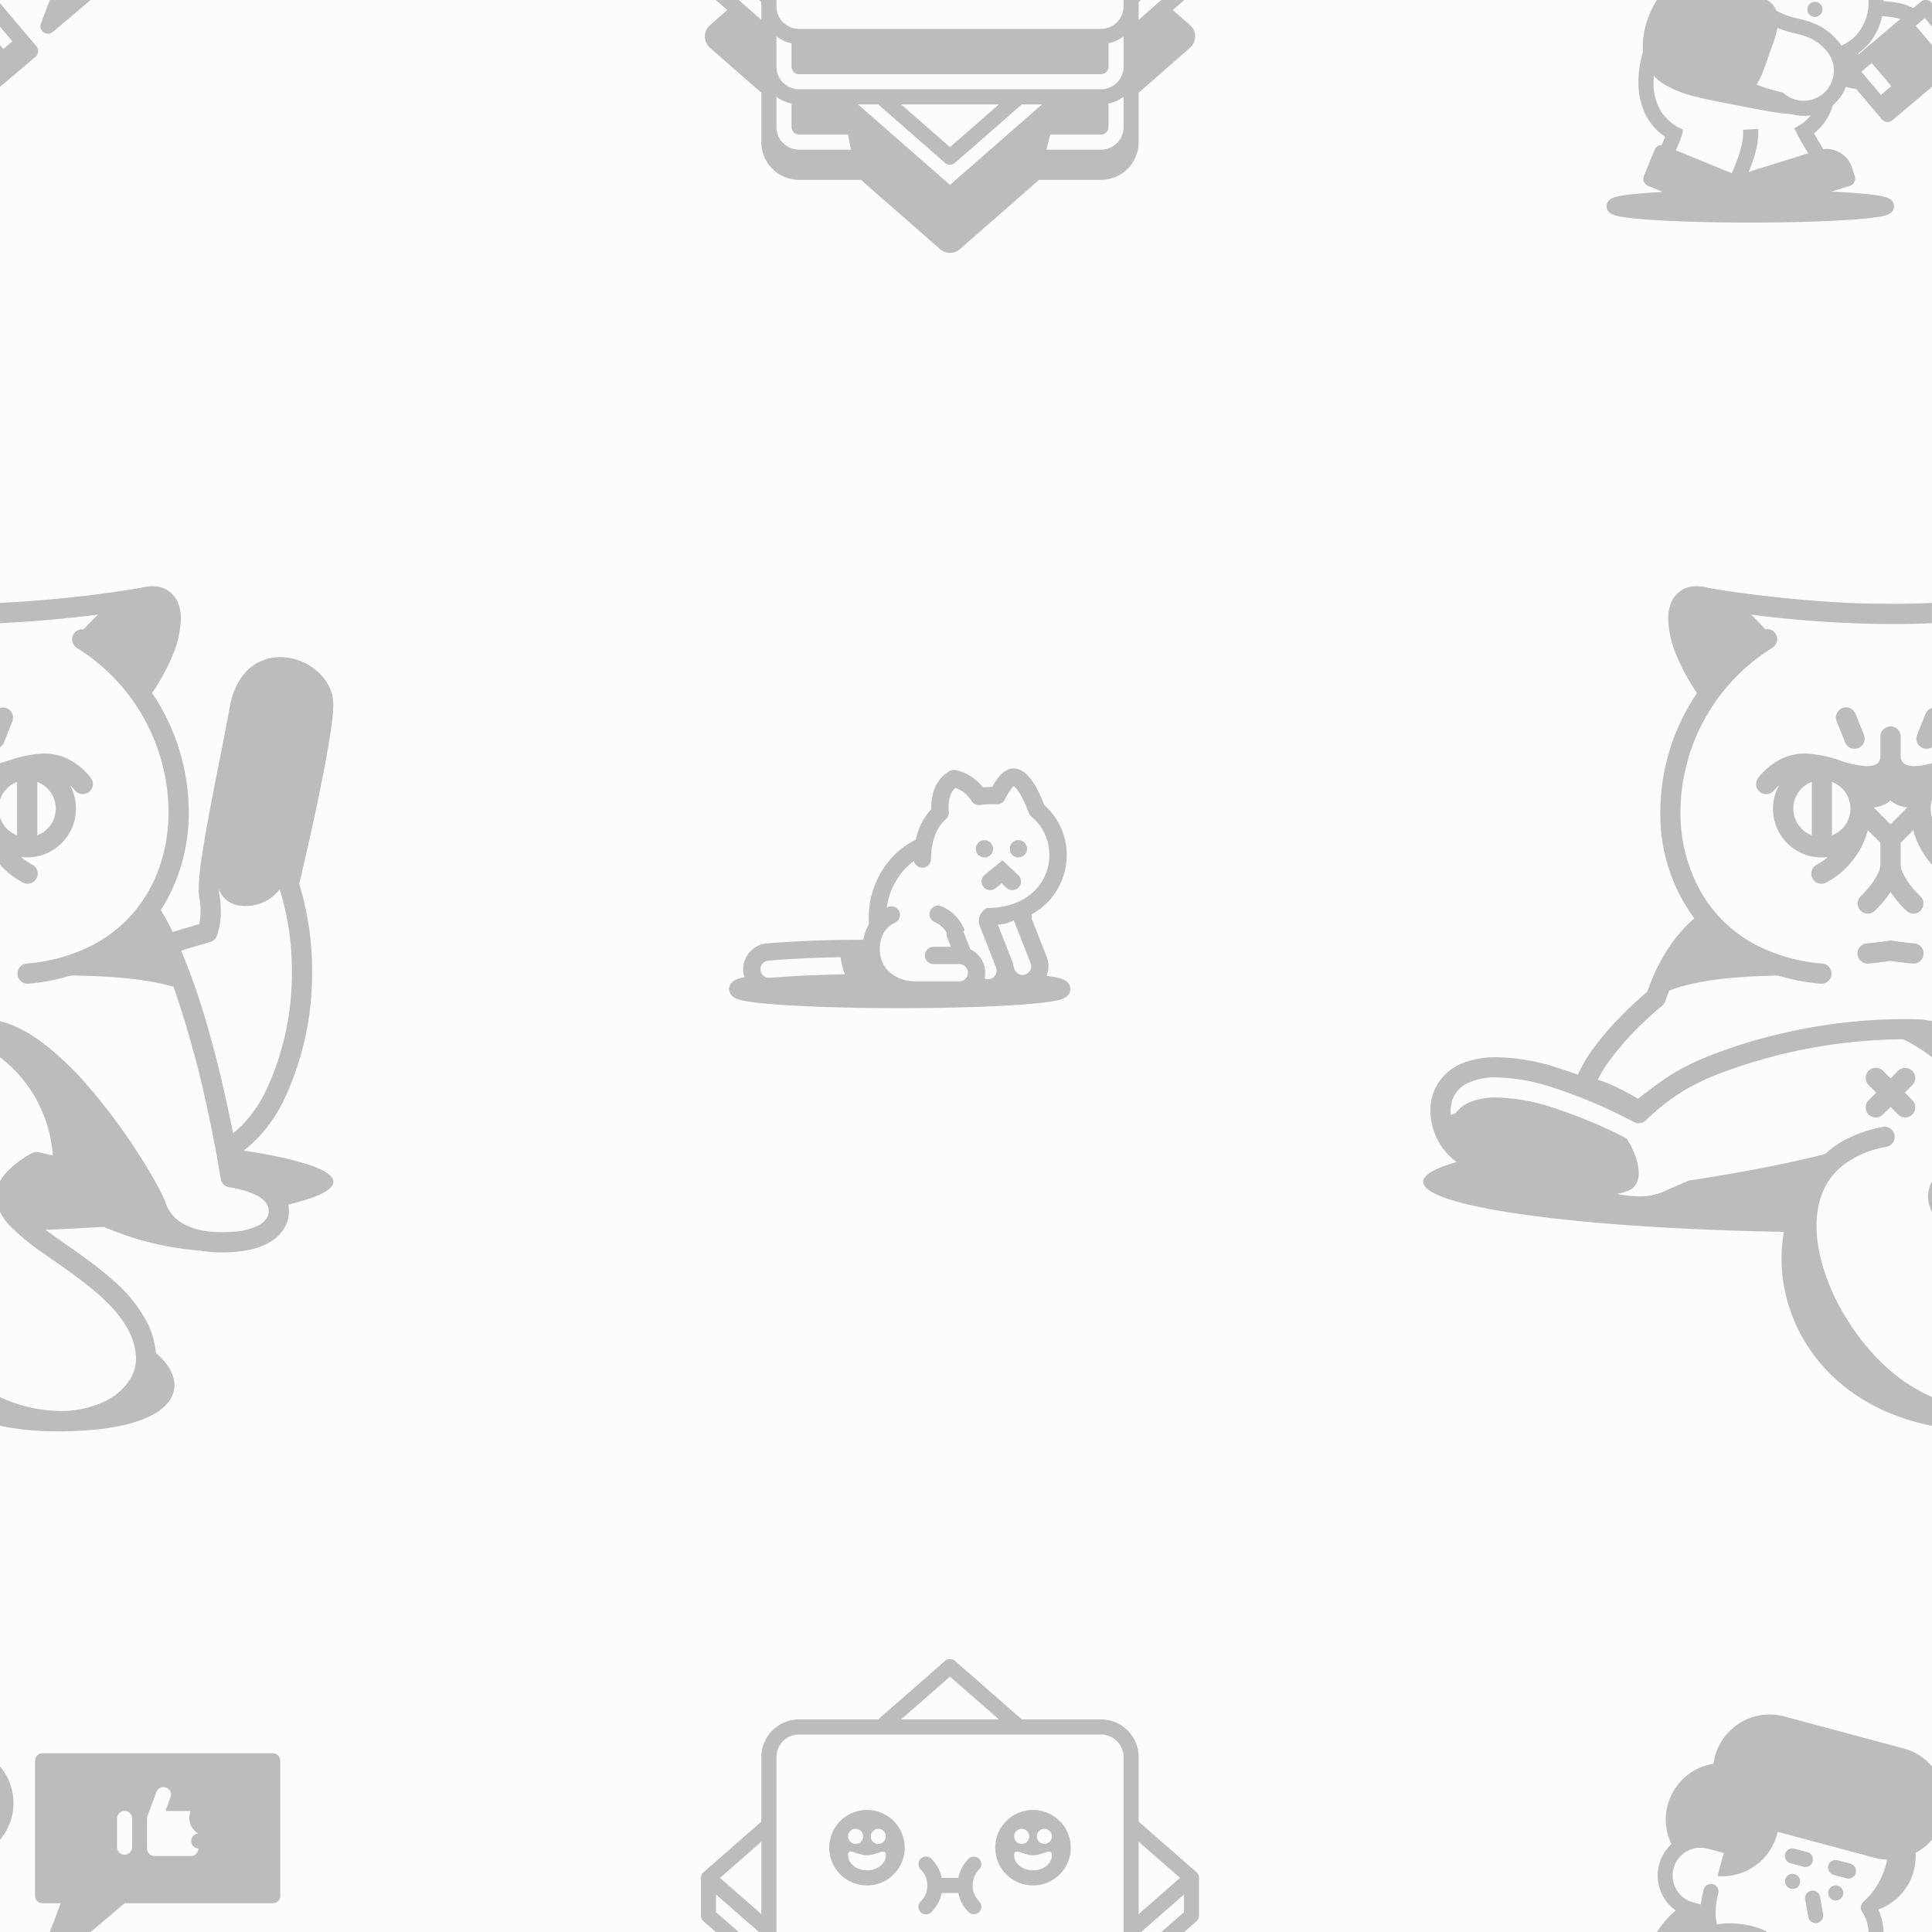 <svg xmlns="http://www.w3.org/2000/svg" width="512" height="512" viewBox="0 0 512 512">
  <title>bg-pattern-dark</title>
  <g>
    <rect width="512" height="512" fill="#fcfcfc"/>
    <g>
      <path d="M504.458,463.347l-31.615-8.471a14.992,14.992,0,0,0-18.364,10.6,15.246,15.246,0,0,0-.385,1.939,14.961,14.961,0,0,0-11.148,21.3,11.353,11.353,0,0,0,1.138,17.587A24.993,24.993,0,0,0,439.106,512h29.206a9.347,9.347,0,0,0-1.881-.91,24.741,24.741,0,0,0-8.075-1.388,19.953,19.953,0,0,0-3.332.279,13.729,13.729,0,0,1-.377-3.19,19.435,19.435,0,0,1,.714-5.016,2,2,0,0,0-3.864-1.035h0a25.012,25.012,0,0,0-.729,3.966l-1.992-.534a7.375,7.375,0,1,1,3.818-14.247l4.214,1.129-1.636,6.105c.43.037.857.062,1.284.062a15,15,0,0,0,14.474-11.116L469,485.587l1.932.517c.058-.218.1-.437.153-.655l25.613,6.863.518-1.931-.518,1.931a15.023,15.023,0,0,0,3.417.5,20.477,20.477,0,0,1-6.32,11.218,2,2,0,0,0-.279,2.662A9.967,9.967,0,0,1,495.168,512h3.988a14.836,14.836,0,0,0-1.4-5.965,14.943,14.943,0,0,0,9.41-10.221l-1.932-.517,1.932.517a14.987,14.987,0,0,0,.515-3.888c0-.294-.02-.584-.037-.875A14.741,14.741,0,0,0,512,487.53v-19.4A14.925,14.925,0,0,0,504.458,463.347Z" fill="#bcbcbc"/>
      <path d="M475.566,496.658a2,2,0,1,0,1.415,2.45A2,2,0,0,0,475.566,496.658Z" fill="#bcbcbc"/>
      <path d="M487,499.721a2,2,0,1,0,1.414,2.449A2,2,0,0,0,487,499.721Z" fill="#bcbcbc"/>
      <path d="M482.341,502.688a2,2,0,0,0-3.94.695l.817,4.632a2,2,0,0,0,3.939-.695Z" fill="#bcbcbc"/>
      <path d="M480.374,493.287a2,2,0,0,0-1.415-2.449l-3.42-.917a2,2,0,1,0-1.035,3.864l3.421.917A2,2,0,0,0,480.374,493.287Z" fill="#bcbcbc"/>
      <path d="M490.389,493.9l-3.42-.916a2,2,0,1,0-1.035,3.864l3.42.916a2,2,0,1,0,1.035-3.864Z" fill="#bcbcbc"/>
      <path d="M317.366,496.469a1.964,1.964,0,0,0-.291-.315l-15.316-13.4V465.66a10,10,0,0,0-10-10H270.8l-17.721-15.506a2,2,0,0,0-2.634,0L232.722,455.66H211.759a10,10,0,0,0-10,10v17.092l-15.318,13.4a2,2,0,0,0-.682,1.506v10a2,2,0,0,0,.682,1.5L189.682,512h6.074l-6-5.248v-4.685L201.11,512h4.649V465.66a6,6,0,0,1,6-6h80a6,6,0,0,1,6,6V512h4.648l11.352-9.933v4.685l-6,5.248h6.073l3.24-2.835a1.994,1.994,0,0,0,.684-1.5v-10a2.014,2.014,0,0,0-.046-.426A1.991,1.991,0,0,0,317.366,496.469ZM201.759,497.66v9.592L190.8,497.66l10.963-9.593Zm37.037-42,12.963-11.343,12.963,11.343Zm62.963,51.592V488.067l10.963,9.593Z" fill="#bcbcbc"/>
      <path d="M257.759,499.658a5.972,5.972,0,0,1,1.757-4.241,2,2,0,0,0-2.828-2.828,9.954,9.954,0,0,0-2.724,5.071h-4.41a9.962,9.962,0,0,0-2.724-5.071A2,2,0,1,0,244,495.417a5.974,5.974,0,0,1,1.757,4.242h0A5.972,5.972,0,0,1,244,503.9a2,2,0,1,0,2.828,2.828,9.963,9.963,0,0,0,2.724-5.07h4.41a9.948,9.948,0,0,0,2.724,5.07,2,2,0,0,0,2.828-2.828h0a5.971,5.971,0,0,1-1.757-4.24v0Z" fill="#bcbcbc"/>
      <path d="M229.759,479.66a10,10,0,1,0,10,10A10,10,0,0,0,229.759,479.66Zm-3,5a2,2,0,1,1-2,2A2,2,0,0,1,226.759,484.66Zm3,11c-2.762,0-5-1.791-5-4s2.238,0,5,0,5-2.209,5,0S232.521,495.66,229.759,495.66Zm3-7a2,2,0,1,1,2-2A2,2,0,0,1,232.759,488.66Z" fill="#bcbcbc"/>
      <path d="M273.759,479.66a10,10,0,1,0,10,10A10,10,0,0,0,273.759,479.66Zm-3,5a2,2,0,1,1-2,2A2,2,0,0,1,270.759,484.66Zm3,11c-2.762,0-5-1.791-5-4s2.238,0,5,0,5-2.209,5,0S276.521,495.66,273.759,495.66Zm3-7a2,2,0,1,1,2-2A2,2,0,0,1,276.759,488.66Z" fill="#bcbcbc"/>
      <path d="M0,468.132v19.4a14.932,14.932,0,0,0,3.06-5.82,15.029,15.029,0,0,0,.514-3.888,15.005,15.005,0,0,0-3.046-9.047C.361,468.554.18,468.344,0,468.132Z" fill="#bcbcbc"/>
      <path d="M72.283,464.635h-61a2,2,0,0,0-2,2v35.738a2,2,0,0,0,2,2H16.1l-1.825,4.813L13.208,512H24.017l9.024-7.627H72.283a2,2,0,0,0,2-2V466.635a2,2,0,0,0-2-2ZM35.016,489.519a2,2,0,0,1-4,0v-7.6a2,2,0,0,1,4,0ZM52.548,485.9a1.991,1.991,0,0,0,0,3.975,2,2,0,0,1-2,2H40.965a2,2,0,0,1-2-2l.017-.176-.017-.176v-7.6l.014-.133.016-.165a2.085,2.085,0,0,1,.069-.291l.027-.109,2.358-6.333a2,2,0,1,1,3.748,1.4l-1.353,3.635h6.7a4.758,4.758,0,0,0,2,5.974Z" fill="#bcbcbc"/>
      <path d="M510.962,317.089a8.685,8.685,0,0,0,.571,3.052A10.95,10.95,0,0,0,512,321.17v-8.1c-.14.263-.268.529-.381.8A8.316,8.316,0,0,0,510.962,317.089Z" fill="#bcbcbc"/>
      <path d="M499.24,160.008c-16.4.006-37-2.522-46.467-4.2l-.088-.013a11.618,11.618,0,0,0-3.047-.456,8.156,8.156,0,0,0-2.321.323,6.881,6.881,0,0,0-2.148,1.068A7.216,7.216,0,0,0,442.751,160a11.255,11.255,0,0,0-.669,4.021,27.313,27.313,0,0,0,2.423,10.187,53.865,53.865,0,0,0,5.23,9.448c-1.051,1.564-2.044,3.158-2.926,4.8A56.69,56.69,0,0,0,440,215.165a46.608,46.608,0,0,0,9.018,28.231c-.263.23-.539.445-.8.683-5.247,4.853-9.06,11.226-11.674,18.753a103.577,103.577,0,0,0-7.957,7.492,72.582,72.582,0,0,0-6.654,7.958,37.767,37.767,0,0,0-3.79,6.53q-2.73-1.013-5.24-1.79a55.789,55.789,0,0,0-16.227-2.858,24.946,24.946,0,0,0-7.731,1.1,14.3,14.3,0,0,0-7.524,5.327,13.442,13.442,0,0,0-2.346,7.753,16.984,16.984,0,0,0,1.811,7.513,16.1,16.1,0,0,0,4.885,5.879c.1.072.2.131.3.2-5.725,1.612-8.9,3.387-8.9,5.25,0,6.749,41.549,12.331,95.6,13.262-3.644,19.8,8.179,45.143,39.225,51.414v-7.625a50.6,50.6,0,0,1-5.46-2.9c-6.656-4.056-13.034-10.909-17.653-18.664-4.636-7.747-7.5-16.39-7.482-23.83a24.341,24.341,0,0,1,1.02-7.211,17.682,17.682,0,0,1,5.628-8.526,25.807,25.807,0,0,1,11.9-5.186,2.68,2.68,0,0,0-1.015-5.263,34.642,34.642,0,0,0-10.326,3.606,25.025,25.025,0,0,0-4.914,3.557c-.4.1-.8.207-1.206.308-8.213,2.055-16.87,3.724-23.46,4.876-3.3.576-6.074,1.023-8.027,1.325-.976.151-1.746.267-2.27.344l-.6.087-.2.028a2.612,2.612,0,0,0-.7.2l-6.475,2.842-.026.012a15.378,15.378,0,0,1-6.352,1.207,29.716,29.716,0,0,1-5.895-.657,13.257,13.257,0,0,0,3.275-.958c4.17-1.882,2.611-8.6-.693-13.749a131.37,131.37,0,0,0-19.75-8.221,50.585,50.585,0,0,0-14.642-2.619,18.606,18.606,0,0,0-6.793,1.1,8.89,8.89,0,0,0-3.689,2.544,2.663,2.663,0,0,1-1.692.932,10.321,10.321,0,0,1-.067-1.075,8.61,8.61,0,0,1,.609-3.263,7.63,7.63,0,0,1,3.465-3.815,16.543,16.543,0,0,1,8.167-1.746,50.558,50.558,0,0,1,14.642,2.62,135.768,135.768,0,0,1,21.734,9.222,2.673,2.673,0,0,0,3.131-.494,66.524,66.524,0,0,1,5.549-4.767c.605-.444,1.214-.884,1.814-1.3,1.093-.766,2.146-1.461,2.985-1.95l.041-.024a61.132,61.132,0,0,1,8.891-4.232,139.466,139.466,0,0,1,48.932-9.173,44.312,44.312,0,0,1,7.6,4.754v-9.545a18.372,18.372,0,0,0-2.981-.485l-.1,0q-2.238-.081-4.456-.079a145.36,145.36,0,0,0-36.914,4.963,128.676,128.676,0,0,0-14.061,4.586,66.446,66.446,0,0,0-9.66,4.611l-.021.013-.02.011h0c-1.1.647-2.317,1.459-3.552,2.328-2.307,1.627-4.671,3.452-6.147,4.616-1.008-.608-2.4-1.415-3.97-2.23a44.672,44.672,0,0,0-5.082-2.288c-.536-.2-1.074-.368-1.612-.525a34.516,34.516,0,0,1,2.879-4.766,76.037,76.037,0,0,1,9.207-10.407c1.433-1.374,2.691-2.5,3.586-3.275.446-.388.8-.689,1.044-.891.121-.1.212-.177.274-.227l.066-.055.018-.014a2.693,2.693,0,0,0,.857-1.237q.474-1.414,1-2.753c6.763-2.655,16.431-3.763,28.85-3.991a56.1,56.1,0,0,0,11.253,2.158,2.679,2.679,0,1,0,.483-5.337,46.755,46.755,0,0,1-16.729-4.519,36.171,36.171,0,0,1-15.678-14.874,42.537,42.537,0,0,1-5.183-20.794,51.513,51.513,0,0,1,24.363-43.5,2.676,2.676,0,0,0-1.9-4.91c-1.238-1.4-2.5-2.7-3.77-3.878a302,302,0,0,0,35.187,2.489h3.543c2.983,0,6.082-.083,9.217-.223v-5.363c-3.149.144-6.252.227-9.217.226Z" fill="#bcbcbc"/>
      <path d="M512,7.051V.852L511.868.7A1.993,1.993,0,0,0,510.548,0h-.438a1.983,1.983,0,0,0-1.06.458l-1.991,1.681-.223-.116A16.9,16.9,0,0,0,503.1.791a21.749,21.749,0,0,0-2.386-.352c-.614-.056-1.108-.09-1.54-.119,0-.108-.018-.213-.022-.32h-3.988c.009.2.02.407.02.614a12.928,12.928,0,0,1-3.13,8.534,11.473,11.473,0,0,1-4.083,2.921c-.141-.212-.276-.425-.432-.63a16.327,16.327,0,0,0-3.689-3.54,16.77,16.77,0,0,0-3.473-1.837,21.835,21.835,0,0,0-2.294-.746c-1.1-.293-1.826-.443-2.476-.611a19.465,19.465,0,0,1-3.134-1.06c-.5-.216-1.067-.482-1.706-.814A5.866,5.866,0,0,0,469.387.818,7,7,0,0,0,468.312,0H439.106a24.06,24.06,0,0,0-3.359,8.367,19.566,19.566,0,0,0-.386,3.733,13.956,13.956,0,0,0,.089,1.562,26.176,26.176,0,0,0-1.242,7.981,18.913,18.913,0,0,0,2.149,9.263,15.293,15.293,0,0,0,4.162,4.8c.252.192.512.373.775.551-.276.682-.6,1.426-.943,2.191a2,2,0,0,0-1.854,1.24l-2.85,6.951a2,2,0,0,0,1.092,2.609l3.929,1.61c-.859.047-1.688.1-2.479.146-3.3.215-5.978.468-7.909.763a16.679,16.679,0,0,0-2.4.509,4.321,4.321,0,0,0-1.02.453,2.556,2.556,0,0,0-.638.573,2.174,2.174,0,0,0,0,2.7,2.457,2.457,0,0,0,.621.561,4.1,4.1,0,0,0,.96.44,14.3,14.3,0,0,0,2.034.462c1.4.234,3.235.44,5.473.624,6.7.551,16.981.9,28.535.9,10,0,19.057-.262,25.652-.689,3.3-.214,5.979-.467,7.909-.762a16.666,16.666,0,0,0,2.4-.509,4.315,4.315,0,0,0,1.019-.453,2.538,2.538,0,0,0,.639-.573,2.174,2.174,0,0,0,0-2.7,2.511,2.511,0,0,0-.621-.561,4.138,4.138,0,0,0-.96-.44,14.345,14.345,0,0,0-2.033-.462c-1.4-.235-3.237-.44-5.474-.624-2.035-.167-4.4-.316-7.033-.442l4.882-1.521a2,2,0,0,0,1.314-2.5l-.695-2.231A7.175,7.175,0,0,0,484,39.475a6.788,6.788,0,0,0-.789.059l-.019-.033c-.7-1.168-1.4-2.31-2.022-3.375-.153-.261-.3-.517-.44-.765a15.278,15.278,0,0,0,3.169-3.523,15.832,15.832,0,0,0,1.826-3.968,11.926,11.926,0,0,0,3.455-4.837c.975.24,1.9.429,2.768.585l4.757,5.633,0,0,2,2.366a2,2,0,0,0,2.819.237L512,23.006V11.949l-4.312-5.106L510.1,4.8ZM476.1,35.137c.4.868,1.034,2.035,1.738,3.229.439.75.9,1.508,1.355,2.264l-15.15,4.721a1.958,1.958,0,0,0-.5.249l-.081-.146c.316-.773.634-1.58.936-2.438a32.232,32.232,0,0,0,1-3.369,19.782,19.782,0,0,0,.561-4.534c0-.3-.008-.615-.028-.956l-3.993.236c.015.254.021.493.021.72a16.009,16.009,0,0,1-.48,3.725,29.431,29.431,0,0,1-.917,3.03c-.522,1.455-1.105,2.834-1.654,4.074-.179-.091-.35-.192-.539-.27l-14.254-5.843c.291-.651.577-1.3.835-1.935.367-.894.674-1.736.848-2.331a6.653,6.653,0,0,0,.165-.653q0-.309.016-.614l-.136-.056a12.663,12.663,0,0,1-5.572-4.578,14.375,14.375,0,0,1-2.064-8.019c0-.529.025-1.051.062-1.569a13.631,13.631,0,0,0,3.068,2.467,30.01,30.01,0,0,0,7.889,3.041c2.939.761,6.147,1.362,9.472,2.009,4.109.8,7.526,1.475,10.414,1.957a57.636,57.636,0,0,0,5.724.723,12.064,12.064,0,0,0,5.035.29,11.7,11.7,0,0,1-2.008,1.967,14.786,14.786,0,0,1-2.417,1.453A7.967,7.967,0,0,1,476.1,35.137Zm6.737-10.064a8,8,0,0,1-10.313-.536c-.168-.042-.366-.09-.6-.144-.653-.156-1.532-.363-2.564-.659a39.4,39.4,0,0,1-3.844-1.326,19.546,19.546,0,0,0,1.757-3.6c.52-1.336,1-2.763,1.514-4.213.575-1.617,1.17-3.178,1.639-4.688a21.57,21.57,0,0,0,.629-2.523l.464.194a26.215,26.215,0,0,0,4.057,1.232,24.581,24.581,0,0,1,3.341.972,12.856,12.856,0,0,1,2.651,1.4,12.306,12.306,0,0,1,2.784,2.675A8,8,0,0,1,482.841,25.073Zm15.626.069-5.182-6.136,2.74-2.314,5.183,6.136Zm-5.941-10.731c.027-.14.059-.271.084-.413A15.431,15.431,0,0,0,496.9,9.235,16.92,16.92,0,0,0,498.786,4.3l.048,0a24.417,24.417,0,0,1,3.456.4c.41.085.856.2,1.32.344Z" fill="#bcbcbc"/>
      <path d="M480.968,4.493a2,2,0,0,0,1.414-3.414,2,2,0,0,0-2.828,2.829A2.012,2.012,0,0,0,480.968,4.493Z" fill="#bcbcbc"/>
      <path d="M506.775,283.8a2.679,2.679,0,0,0-3.79,0l-1.974,1.974-1.975-1.974a2.68,2.68,0,1,0-3.789,3.79l1.974,1.974-1.974,1.974a2.68,2.68,0,1,0,3.789,3.79l1.975-1.974,1.974,1.974a2.68,2.68,0,1,0,3.79-3.79l-1.974-1.974,1.974-1.974A2.679,2.679,0,0,0,506.775,283.8Z" fill="#bcbcbc"/>
      <path d="M506.824,255.344a2.68,2.68,0,1,0,.456-5.34q-2.838-.243-5.855-.712a2.73,2.73,0,0,0-.827,0q-3.036.476-5.891.715a2.68,2.68,0,0,0,.455,5.341c1.9-.162,3.853-.4,5.849-.7C503,254.946,504.936,255.183,506.824,255.344Z" fill="#bcbcbc"/>
      <path d="M505.061,202.625a2.109,2.109,0,0,1-.979-.815,2.4,2.4,0,0,1-.391-1.313V195.19a2.68,2.68,0,1,0-5.36,0V200.5a2.4,2.4,0,0,1-.391,1.313,2.109,2.109,0,0,1-.979.815,6.263,6.263,0,0,1-2.357.416,25.953,25.953,0,0,1-7.095-1.557,31.246,31.246,0,0,0-9.12-1.794,14.393,14.393,0,0,0-6.352,1.417,17.924,17.924,0,0,0-6.021,4.95,2.68,2.68,0,1,0,4.148,3.394,12.4,12.4,0,0,1,1.335-1.4,12.878,12.878,0,0,0,12.949,19.055,16.8,16.8,0,0,1-3,2.044,2.68,2.68,0,0,0,2.516,4.733,22.248,22.248,0,0,0,8.515-8.005,22,22,0,0,0,2.509-5.87l3.342,3.342v5.735a6.048,6.048,0,0,1-.685,2.47,19.685,19.685,0,0,1-2.8,4.111c-.485.563-.923,1.028-1.234,1.345-.155.158-.279.28-.36.358l-.089.086-.019.018A2.68,2.68,0,1,0,496.8,241.4a31.456,31.456,0,0,0,3.333-3.743c.3-.392.593-.815.886-1.252a30.281,30.281,0,0,0,4.212,5,2.679,2.679,0,0,0,3.648-3.925,26.919,26.919,0,0,1-2.771-3.137,16.759,16.759,0,0,1-1.75-2.828,6.017,6.017,0,0,1-.663-2.425v-5.754l3.338-3.339A21.791,21.791,0,0,0,512,229.146v-12.54a7.574,7.574,0,0,1,0-4.627v-9.743a17.445,17.445,0,0,1-4.581.805A6.264,6.264,0,0,1,505.061,202.625Zm-24.923,18.739a7.556,7.556,0,0,1,0-14.142Zm8.03-1.72a7.6,7.6,0,0,1-2.671,1.72V207.222a7.561,7.561,0,0,1,2.671,12.422ZM501,218.44l-4.458-4.457a8.776,8.776,0,0,0,2.4-.577,7.363,7.363,0,0,0,2.067-1.26,7.33,7.33,0,0,0,2.064,1.259,8.715,8.715,0,0,0,2.386.575Z" fill="#bcbcbc"/>
      <path d="M492.473,198.246a2.68,2.68,0,0,0,1.492-3.484l-2.233-5.582a2.68,2.68,0,1,0-4.976,1.99l2.233,5.583A2.681,2.681,0,0,0,492.473,198.246Z" fill="#bcbcbc"/>
      <path d="M510.29,189.18l-2.232,5.582A2.675,2.675,0,0,0,512,198V187.623A2.667,2.667,0,0,0,510.29,189.18Z" fill="#bcbcbc"/>
      <path d="M201.759,24.568V37.66a10,10,0,0,0,10,10h16.39l20.975,18.352a4,4,0,0,0,5.268,0l0,0L275.368,47.66h16.391a10,10,0,0,0,10-10V24.568l13.6-11.9a4,4,0,0,0,0-6.021l-4.56-3.99L313.835,0h-6.073l-6,5.252V.567L302.407,0h-4.648V1.66A5.971,5.971,0,0,1,296,5.9a5.971,5.971,0,0,1-4.242,1.758h-80A5.969,5.969,0,0,1,207.517,5.9a5.967,5.967,0,0,1-1.758-4.242V0H201.11l.649.567V5.252l-6-5.252h-6.074l3.04,2.659-4.561,3.99a4,4,0,0,0,0,6.021Zm50,24.434L227.367,27.66h5.355l17.719,15.505a2,2,0,0,0,2.634,0L270.8,27.66h5.354ZM238.8,27.66h25.926L251.759,39Zm58.963,6a6,6,0,0,1-6,6H277.32l1-4h13.439a2,2,0,0,0,2-2v-6.2a9.934,9.934,0,0,0,4-1.812Zm-92-24.014a9.928,9.928,0,0,0,4,1.812v6.2a2,2,0,0,0,2,2h80a2,2,0,0,0,2-2v-6.2a9.934,9.934,0,0,0,4-1.812V17.66a6,6,0,0,1-6,6h-80a6,6,0,0,1-6-6Zm0,16a9.928,9.928,0,0,0,4,1.812v6.2a2,2,0,0,0,2,2H224.72l.8,4H211.759a6,6,0,0,1-6-6Z" fill="#bcbcbc"/>
      <path d="M195.7,259.362a5,5,0,0,0-1.19.529,2.907,2.907,0,0,0-.737.66,2.565,2.565,0,0,0-.371.648,2.468,2.468,0,0,0,0,1.808,2.636,2.636,0,0,0,.746,1.041,3.887,3.887,0,0,0,1.2.674,13.952,13.952,0,0,0,2.352.585c1.62.287,3.778.537,6.435.763,7.954.673,20.348,1.1,34.307,1.1,11.894,0,22.659-.312,30.5-.819,3.923-.255,7.106-.556,9.4-.906a19.911,19.911,0,0,0,2.845-.6,5,5,0,0,0,1.19-.529,2.905,2.905,0,0,0,.736-.66,2.6,2.6,0,0,0,.372-.648,2.489,2.489,0,0,0,0-1.808,2.627,2.627,0,0,0-.748-1.041,3.852,3.852,0,0,0-1.2-.674,13.857,13.857,0,0,0-2.352-.585c-.546-.1-1.175-.188-1.842-.277a6.72,6.72,0,0,0,.036-5.057h0l-3.926-9.99c0-.112.009-.22.009-.333,0-.321-.033-.634-.046-.952a18.646,18.646,0,0,0,3.933-2.915,17.85,17.85,0,0,0,5.337-12.775,17.644,17.644,0,0,0-5.932-13.25,35.333,35.333,0,0,0-2.455-5.224,13.669,13.669,0,0,0-2.127-2.812,6.677,6.677,0,0,0-1.462-1.1,4.585,4.585,0,0,0-1.973-.57l-.165,0a3.794,3.794,0,0,0-1.542.339,5.956,5.956,0,0,0-1.783,1.3,14.137,14.137,0,0,0-1.805,2.367c-.194.307-.371.608-.537.9-.772,0-1.571.047-2.383.115a13.661,13.661,0,0,0-1.144-1.267,12.251,12.251,0,0,0-6.149-3.316,2.284,2.284,0,0,0-1.568.248,8.731,8.731,0,0,0-2.608,2.231,10.273,10.273,0,0,0-1.863,3.958,14.354,14.354,0,0,0-.388,3.365c0,.209.006.4.013.579a15.578,15.578,0,0,0-3.437,5.675,20.477,20.477,0,0,0-.66,2.367,21.63,21.63,0,0,0-6.212,4.615,23.5,23.5,0,0,0-6.282,16.125c0,.553.042,1.08.079,1.61-.068.115-.141.227-.2.344a12.4,12.4,0,0,0-1.293,3.859c-.4,0-.817-.011-1.213-.011h-.1c-6.724,0-12.75.243-17.117.484-2.194.121-3.97.243-5.206.335-.618.046-1.1.084-1.432.112l-.383.032-.1.009-.027,0H203.2a6.858,6.858,0,0,0-6.247,6.827c0,.2.009.411.028.621a6.9,6.9,0,0,0,.315,1.508A14.773,14.773,0,0,0,195.7,259.362Zm77.19-2.013a2.292,2.292,0,0,1-1.9,1.013,2.29,2.29,0,0,1-2.13-1.451l-.215-.55a6.928,6.928,0,0,0-.417-1.667h0l-3.789-9.639c.745-.078,1.471-.18,2.174-.313l2.062-.811,4.443,11.307h0a2.274,2.274,0,0,1,.16.836A2.312,2.312,0,0,1,272.888,257.349Zm-38.769-9.98a6.6,6.6,0,0,1,3.083-2.851,2.286,2.286,0,0,0-1.98-4.122l-.219.114a18.758,18.758,0,0,1,4.832-10.264,17.53,17.53,0,0,1,2.366-2.092,2.286,2.286,0,0,0,4.517-.5,18.08,18.08,0,0,1,.965-5.992,10.6,10.6,0,0,1,2.982-4.571,2.293,2.293,0,0,0,.771-2.072h0l-.01-.075a9.417,9.417,0,0,1-.056-1.068,9.122,9.122,0,0,1,.5-3.084,5.164,5.164,0,0,1,.773-1.413,4.141,4.141,0,0,1,.541-.569,8.018,8.018,0,0,1,2.993,1.852,9.021,9.021,0,0,1,.979,1.129c.106.144.181.258.225.328l.043.069,0,.007h0a2.288,2.288,0,0,0,2.279,1.136,25.185,25.185,0,0,1,3.246-.216c.4,0,.79.01,1.173.03a2.287,2.287,0,0,0,2.157-1.249,19.521,19.521,0,0,1,1.668-2.763,5.8,5.8,0,0,1,.715-.807l.014.009a5.241,5.241,0,0,1,1.017,1.109,19.025,19.025,0,0,1,1.7,3c.515,1.1.948,2.186,1.248,3a2.277,2.277,0,0,0,.7.979,13.051,13.051,0,0,1,4.753,10.17,13.262,13.262,0,0,1-3.966,9.511c-2.665,2.6-6.727,4.473-12.595,4.544a3.854,3.854,0,0,0-2.019,4.405l4.444,11.307h0a2.277,2.277,0,0,1-.23,2.113,2.207,2.207,0,0,1-2.807.8,6.934,6.934,0,0,0,.167-1.486,6.856,6.856,0,0,0-3.917-6.19l-1.914-4.868.391-.154a11.48,11.48,0,0,0-.719-1.559,11.234,11.234,0,0,0-5.39-4.824,2.287,2.287,0,0,0-1.858,4.18,6.623,6.623,0,0,1,3.2,2.789,2.262,2.262,0,0,0,.117,1.241h0l.887,2.259.014.265h-4.465a2.287,2.287,0,1,0,0,4.573h6.79a2.287,2.287,0,0,1,0,4.574H241.879l.048-.059a9.712,9.712,0,0,1-6.272-2.469,7.915,7.915,0,0,1-2.493-5.863A9.011,9.011,0,0,1,234.119,247.369Zm-32,7.944a2.268,2.268,0,0,1,1.487-.738l.033,0c.592-.051,8.544-.738,19.117-.913a21.867,21.867,0,0,0,1.155,4.556c-8.2.107-14.975.54-18.075.77-1.183.088-1.811.145-1.822.146l-.209.009a2.285,2.285,0,0,1-2.272-2.082v0l-.009-.207A2.275,2.275,0,0,1,202.124,255.313Z" fill="#bcbcbc"/>
      <polygon points="196.982 257.47 196.982 257.468 196.982 257.466 196.982 257.47" fill="#bcbcbc"/>
      <path d="M260.884,227.224a2.287,2.287,0,1,0-2.286-2.287A2.287,2.287,0,0,0,260.884,227.224Z" fill="#bcbcbc"/>
      <path d="M269.889,227.224a2.287,2.287,0,1,0-2.287-2.287A2.288,2.288,0,0,0,269.889,227.224Z" fill="#bcbcbc"/>
      <path d="M260.646,235.052a2.285,2.285,0,0,0,3.217.322l1.585-1.3,1.253,1.187a2.287,2.287,0,1,0,3.146-3.32l-4.178-3.959-4.7,3.849A2.285,2.285,0,0,0,260.646,235.052Z" fill="#bcbcbc"/>
      <path d="M10.1,13.713a2.007,2.007,0,0,0-.465-1.458L0,.852v6.2L3.284,10.94.87,12.979,0,11.949V23.006l9.393-7.933A2.013,2.013,0,0,0,10.1,13.713Z" fill="#bcbcbc"/>
      <path d="M11.563,8.564a2,2,0,0,0,2.447-.105L24.017,0H13.208L10.849,6.223A2,2,0,0,0,11.563,8.564Z" fill="#bcbcbc"/>
      <path d="M64.559,304.918a33.657,33.657,0,0,0,4.067-3.672,39.655,39.655,0,0,0,7.123-10.835,78.518,78.518,0,0,0,6.963-32.662,79.077,79.077,0,0,0-3.415-23.5c.575-2.424,2.486-10.559,4.406-19.581,1.146-5.388,2.294-11.083,3.16-16.068.433-2.495.8-4.81,1.054-6.836a43.594,43.594,0,0,0,.414-5.164,10.654,10.654,0,0,0-1.3-5.034,13.931,13.931,0,0,0-5.323-5.366,14.957,14.957,0,0,0-7.437-2.052,12.688,12.688,0,0,0-4.343.751,12.447,12.447,0,0,0-5.7,4.29,18.9,18.9,0,0,0-3.3,8.063c-1.478,8.047-3.534,17.982-5.225,26.942-.845,4.483-1.6,8.722-2.147,12.384a67.188,67.188,0,0,0-.9,9.032,12.511,12.511,0,0,0,.176,2.287,18.542,18.542,0,0,1,.33,3.466,16.507,16.507,0,0,1-.371,3.543l-7.027,2.074c-.392-.8-.784-1.605-1.189-2.373q-.957-1.809-1.968-3.471.822-1.254,1.552-2.558a47.881,47.881,0,0,0,5.865-23.412A56.684,56.684,0,0,0,43.236,188.5c-.888-1.655-1.888-3.264-2.949-4.841a53.865,53.865,0,0,0,5.23-9.448,27.313,27.313,0,0,0,2.423-10.188,11.275,11.275,0,0,0-.669-4.02,7.209,7.209,0,0,0-2.418-3.271,6.881,6.881,0,0,0-2.148-1.068,8.154,8.154,0,0,0-2.32-.323,11.606,11.606,0,0,0-3.047.456l-.09.013A326.917,326.917,0,0,1,0,159.782v5.363c9-.4,18.286-1.3,25.992-2.269a53.8,53.8,0,0,0-3.808,3.913,2.679,2.679,0,0,0-1.8,4.928,51.038,51.038,0,0,1,18.128,19.314,51.353,51.353,0,0,1,6.152,24.134c0,9.91-3.065,19.374-9.22,26.616A36.445,36.445,0,0,1,23.8,250.833a46.734,46.734,0,0,1-16.73,4.52,2.679,2.679,0,0,0,.483,5.337h0a56.11,56.11,0,0,0,11.312-2.175c11.278.155,20.369.991,27.133,3a276.055,276.055,0,0,1,9.251,33.742c1.073,5.014,1.885,9.31,2.428,12.346.271,1.519.475,2.723.612,3.545.067.411.119.726.152.938s.05.314.05.315a2.674,2.674,0,0,0,2.326,2.251h0a26.986,26.986,0,0,1,4.209.94,17.471,17.471,0,0,1,3.214,1.321,6.746,6.746,0,0,1,2.145,1.71A4.007,4.007,0,0,1,71.221,321a3.3,3.3,0,0,1-.348,1.48,5.445,5.445,0,0,1-2.477,2.3,16.928,16.928,0,0,1-6.471,1.627c-1.1.092-2.146.135-3.137.135-4.617,0-8.028-.948-10.395-2.348a9.7,9.7,0,0,1-4.472-5.342,17.646,17.646,0,0,0-.738-1.79c-.59-1.265-1.435-2.874-2.513-4.767A158.251,158.251,0,0,0,22.6,287a76.056,76.056,0,0,0-12.274-11.347,36.089,36.089,0,0,0-6.533-3.76A23.441,23.441,0,0,0,0,270.631v9.545a35.854,35.854,0,0,1,13.989,25.991l-.473-.067-3.19-.736a2.657,2.657,0,0,0-1.92.278,25.7,25.7,0,0,0-6.92,5.284A11.765,11.765,0,0,0,0,313.075v8.1a16.2,16.2,0,0,0,2.743,3.807,62.625,62.625,0,0,0,9.223,7.482c5.31,3.75,11.29,7.736,15.918,12.212a32.681,32.681,0,0,1,5.692,7.024,17.565,17.565,0,0,1,2.449,7.719c.014.217.02.433.02.647a10.332,10.332,0,0,1-1.353,5.068,15.794,15.794,0,0,1-6.895,6.21,26.49,26.49,0,0,1-11.819,2.585A38.785,38.785,0,0,1,0,370.239v7.625a76.921,76.921,0,0,0,15.251,1.46c31.488,0,36.177-11.723,26.463-20.433-.126-.113-.259-.225-.387-.338a22.441,22.441,0,0,0-2.19-7.8,38.374,38.374,0,0,0-9.378-11.645c-5.705-5.055-12.369-9.239-17.462-13.015l-.251-.188c5.346-.214,10.515-.475,15.466-.779a79.193,79.193,0,0,0,25.543,6.3,32.907,32.907,0,0,0,5.733.478q1.724,0,3.582-.153c4.656-.393,8.118-1.616,10.551-3.543a9.92,9.92,0,0,0,2.756-3.35,8.686,8.686,0,0,0,.9-3.856,8.97,8.97,0,0,0-.187-1.773c7.642-1.815,11.952-3.867,11.952-6.039C88.346,310.067,79.459,307.2,64.559,304.918Zm-9.382-32.267a182.373,182.373,0,0,0-7.17-20.745l7.714-2.278a2.675,2.675,0,0,0,1.731-1.579,19.227,19.227,0,0,0,1.07-6.687A23.935,23.935,0,0,0,58.1,236.9a7.471,7.471,0,0,1-.081-1.226,6.485,6.485,0,0,0,5.418,4.287,11.261,11.261,0,0,0,10.693-4.274,73.51,73.51,0,0,1,3.224,22.066,73.148,73.148,0,0,1-6.481,30.439,34.317,34.317,0,0,1-6.151,9.388,28.823,28.823,0,0,1-2.961,2.729C60.316,292.977,58.114,282.913,55.177,272.651Z" fill="#bcbcbc"/>
      <path d="M6.057,233.883a2.68,2.68,0,0,0,2.516-4.733,16.849,16.849,0,0,1-3-2.044,12.917,12.917,0,0,0,12.949-19.055,12.453,12.453,0,0,1,1.334,1.4v0a2.679,2.679,0,0,0,2.32.971h0a2.68,2.68,0,0,0,1.827-4.365,17.926,17.926,0,0,0-6.022-4.95,14.39,14.39,0,0,0-6.352-1.417,31.252,31.252,0,0,0-9.12,1.794c-.87.272-1.708.526-2.513.752v9.743a7.538,7.538,0,0,1,4.525-4.757v14.142A7.536,7.536,0,0,1,0,216.606v12.54A22.227,22.227,0,0,0,6.057,233.883Zm3.828-26.661a7.556,7.556,0,0,1,0,14.142Z" fill="#bcbcbc"/>
      <path d="M1.034,196.753l2.233-5.583a2.68,2.68,0,0,0-1.494-3.483A2.655,2.655,0,0,0,0,187.623V198A2.666,2.666,0,0,0,1.034,196.753Z" fill="#bcbcbc"/>
    </g>
  </g>
</svg>
